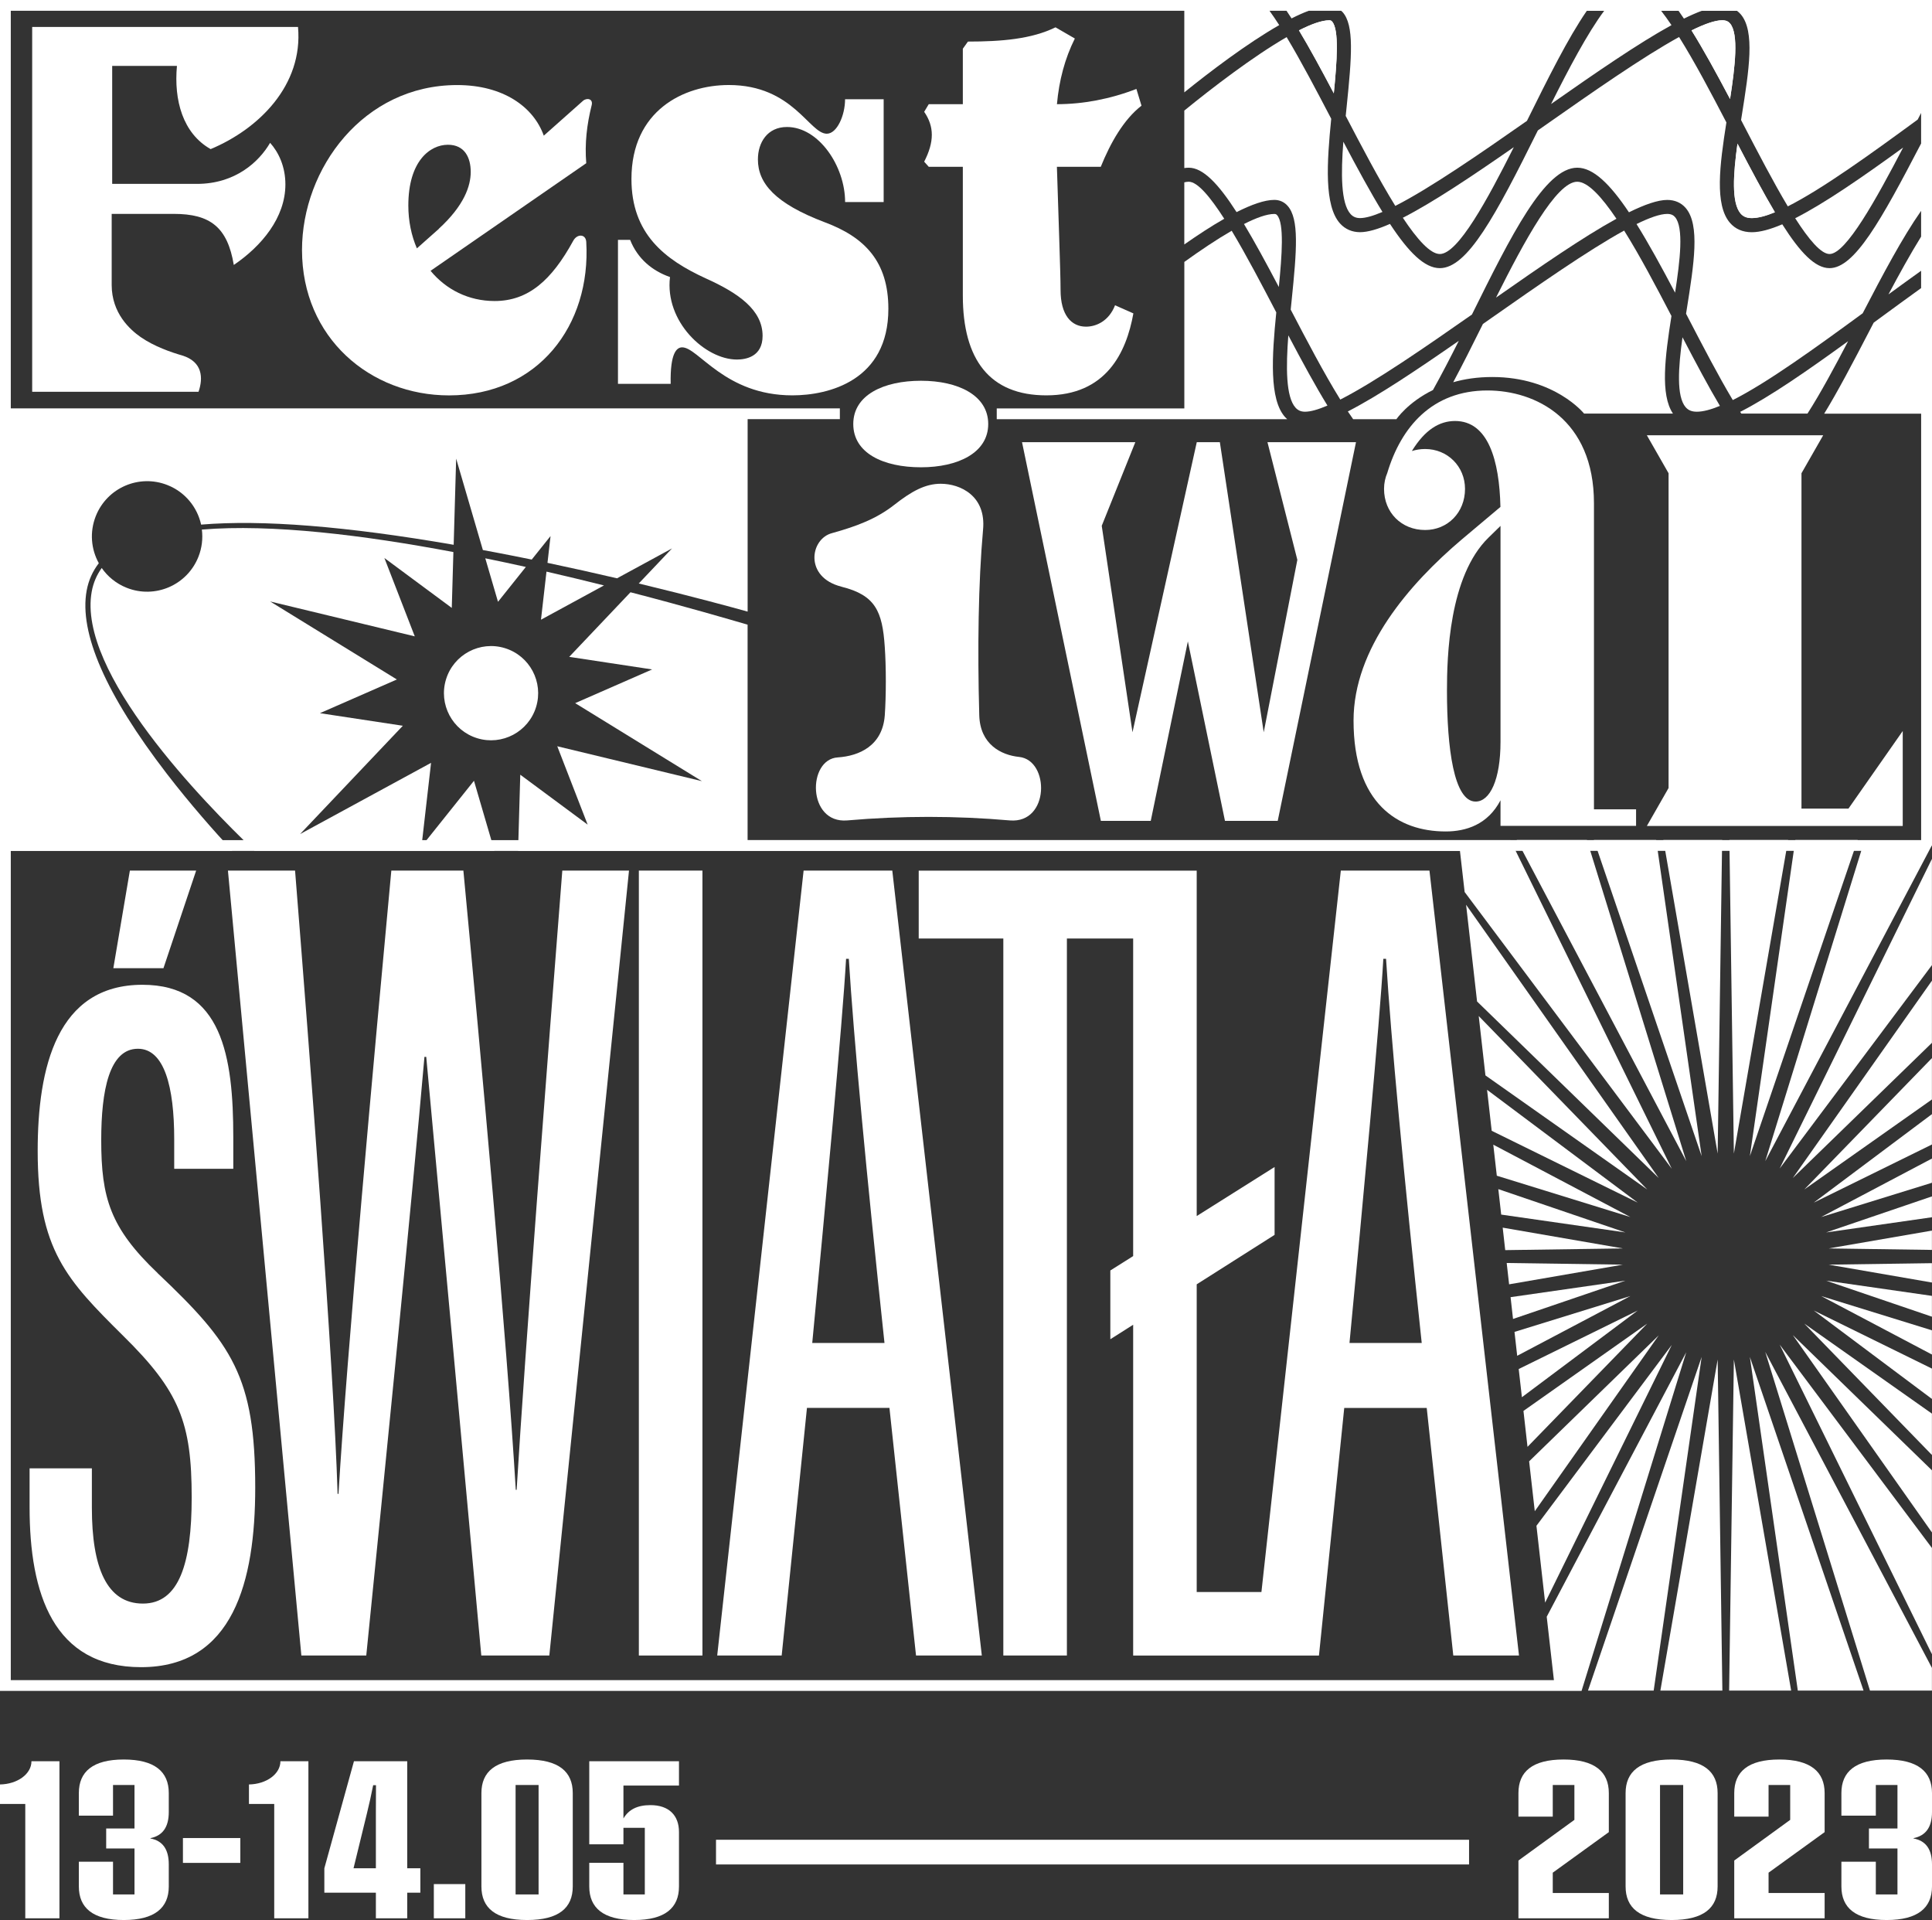 <svg width="313" height="311" viewBox="0 0 313 311" fill="none" xmlns="http://www.w3.org/2000/svg">
<rect x="0" y="0" width="313" height="311" fill="#333333" stroke="none"/>
<path d="M83.706 241.318H83.56C82.109 217.02 77.903 170.97 75.072 141.016H63.398C60.643 170.609 56.145 219.782 54.84 241.971H54.695C54.042 220.719 50.198 170.97 47.803 141.016H36.927L48.823 268.156H59.338C62.239 239.361 66.736 194.47 68.763 171.192H69.055C71.088 193.02 75.294 239.005 77.973 268.156H88.995L101.904 141.016H91.098C88.704 171.623 85.08 218.471 83.7 241.318H83.706Z" fill="white"/>
<path d="M25.539 206.214C17.849 198.892 16.399 194.027 16.399 184.672C16.399 176.621 17.703 169.875 22.346 169.875C26.628 169.875 28.224 176.038 28.224 184.526V189.315H37.795V184.241C37.795 171.116 35.984 159.512 23.075 159.512C9.222 159.512 6.105 172.928 6.105 186.419C6.105 202.445 10.818 207.309 19.958 216.374C29.098 225.368 31.055 230.442 31.055 242.553C31.055 253.214 29.022 259.744 23.15 259.744C17.278 259.744 14.884 253.872 14.884 244.225V237.84H4.794V244.149C4.794 258.148 8.639 270.043 22.853 270.043C37.795 270.043 41.349 256.121 41.349 240.963C41.349 223.05 37.65 217.684 25.539 206.226V206.214Z" fill="white"/>
<path d="M31.778 141.016H21.041L18.362 156.826H26.482L31.778 141.016Z" fill="white"/>
<path d="M235.429 268.156H246.089L231.584 141.016H217.224L204.362 257.868H193.876V208.032L206.494 200.022V189.029L193.876 196.975V141.022H148.84V152.014H162.547V268.156H172.846V152.014H183.582V203.459L179.883 205.789V216.927L183.582 214.579V268.162H213.682L217.778 228.054H231.141L235.446 268.162L235.429 268.156ZM224.553 155.306C225.345 168.221 227.413 190.165 230.331 217.533H218.628C220.731 195.443 223.533 165.634 224.11 155.306H224.547H224.553Z" fill="white"/>
<path d="M113.8 141.016H103.5V268.156H113.8V141.016Z" fill="white"/>
<path d="M130.192 141.016L116.194 268.156H126.639L130.734 228.048H144.098L148.403 268.156H159.063L144.558 141.016H130.198H130.192ZM137.515 155.306C138.307 168.221 140.375 190.165 143.294 217.533H131.59C133.693 195.443 136.495 165.634 137.072 155.306H137.509H137.515Z" fill="white"/>
<path d="M312.988 248.221V238.155L290.45 216.251L312.988 248.221Z" fill="white"/>
<path d="M312.988 235.673V228.974L292.308 214.393L312.988 235.673Z" fill="white"/>
<path d="M302.951 273.836H312.988V270.154L285.987 218.984L302.951 273.836Z" fill="white"/>
<path d="M291.26 273.836H301.908L283.494 219.793L291.26 273.836Z" fill="white"/>
<path d="M312.988 267.946V250.738L288.323 217.795L312.988 267.946Z" fill="white"/>
<path d="M312.988 226.597V221.681L293.846 212.273L312.988 226.597Z" fill="white"/>
<path d="M312.988 213.275V209.902L295.85 207.438L312.988 213.275Z" fill="white"/>
<path d="M312.988 219.403V215.482L295.04 209.931L312.988 219.403Z" fill="white"/>
<path d="M280.902 186.856L289.692 136.059H280.174L280.902 186.856Z" fill="white"/>
<path d="M275.682 187.27L268.313 136.059H258.224L275.682 187.27Z" fill="white"/>
<path d="M300.953 136.059H290.858L283.494 187.27L300.953 136.059Z" fill="white"/>
<path d="M279.003 136.059H269.478L278.275 186.856L279.003 136.059Z" fill="white"/>
<path d="M257.268 273.836H267.911L275.682 219.793L257.268 273.836Z" fill="white"/>
<path d="M280.133 273.836H290.182L280.902 220.207L280.133 273.836Z" fill="white"/>
<path d="M273.189 188.08L257.093 136.059H245.728L273.189 188.08Z" fill="white"/>
<path d="M312.988 207.74V204.606L296.264 204.845L312.988 207.74Z" fill="white"/>
<path d="M268.995 273.836H279.038L278.275 220.207L268.995 273.836Z" fill="white"/>
<path d="M240.916 176.522L241.668 183.163L265.325 194.796L240.916 176.522Z" fill="white"/>
<path d="M245.122 213.642L263.327 207.438L244.726 210.111L245.122 213.642Z" fill="white"/>
<path d="M244.097 204.577L262.913 204.845L244.487 208.032L244.097 204.577Z" fill="white"/>
<path d="M243.858 202.492L262.913 202.218L243.45 198.851L243.858 202.492Z" fill="white"/>
<path d="M263.327 199.626L242.74 192.612L243.206 196.736L263.327 199.626Z" fill="white"/>
<path d="M245.361 215.739L264.136 209.931L245.798 219.607L245.361 215.739Z" fill="white"/>
<path d="M241.924 185.412L264.136 197.132L242.495 190.439L241.924 185.412Z" fill="white"/>
<path d="M237.52 146.55L239.297 162.215L268.727 190.812L237.52 146.55Z" fill="white"/>
<path d="M265.325 212.273L246.043 221.751L246.561 226.318L265.325 212.273Z" fill="white"/>
<path d="M239.565 164.574L240.654 174.192L266.868 192.67L239.565 164.574Z" fill="white"/>
<path d="M247.732 236.704L268.727 216.298L248.647 244.784L247.732 236.704Z" fill="white"/>
<path d="M248.915 247.144L270.847 217.842L250.324 259.587L248.915 247.144Z" fill="white"/>
<path d="M251.746 272.14H1.748V137.83H236.524L237.334 144.931L237.281 144.482L270.847 189.32L244.697 136.082H0V273.888H256.225L273.183 219.036L250.581 261.876L251.746 272.14Z" fill="white"/>
<path d="M302.066 136.105L285.987 188.08L312.988 136.915V136.105H302.066Z" fill="white"/>
<path d="M312.988 178.089V171.39L292.308 192.67L312.988 178.089Z" fill="white"/>
<path d="M312.988 185.382V180.466L293.846 194.796L312.988 185.382Z" fill="white"/>
<path d="M312.988 191.581V187.66L295.04 197.132L312.988 191.581Z" fill="white"/>
<path d="M246.812 228.537L247.47 234.357L266.868 214.393L246.812 228.537Z" fill="white"/>
<path d="M312.988 197.167V193.789L295.85 199.626L312.988 197.167Z" fill="white"/>
<path d="M312.988 202.457V199.329L296.264 202.218L312.988 202.457Z" fill="white"/>
<path d="M312.988 156.331V139.117L288.323 189.274L312.988 156.331Z" fill="white"/>
<path d="M312.988 168.914V158.848L290.45 190.812L312.988 168.914Z" fill="white"/>
<path d="M5.214 4.369V63.462H32.162C32.931 61.243 32.844 58.604 29.517 57.578C27.729 57.066 24.997 56.128 22.783 54.596C21.076 53.402 18.094 50.757 18.094 46.155V34.644H28.154C34.038 34.644 36.852 36.776 37.877 42.916C42.397 39.846 46.236 35.244 46.236 29.867C46.236 26.966 45.13 24.665 43.761 23.133C41.972 26.203 38.133 29.785 31.906 29.785H18.175V10.678H28.667C28.154 16.224 29.605 21.595 34.125 24.152C41.885 20.913 49.132 13.835 48.281 4.369H5.214Z" fill="white"/>
<path d="M94.453 16.329L88.098 21.974C86.444 17.319 81.533 13.777 74.064 13.777C58.86 13.777 48.928 27.31 48.928 40.493C48.928 54.73 60.002 64.045 72.742 64.045C87.154 64.045 95.77 52.709 94.978 39.176C94.89 37.859 93.486 37.859 92.869 39.001C89.356 45.415 85.576 48.759 80.129 48.759C75.917 48.759 72.264 46.906 69.754 43.865L94.978 26.436C94.716 23.273 95.065 20.197 95.857 17.034C96.12 15.979 95.065 15.804 94.453 16.329ZM66.153 33.292C66.153 26.086 69.666 23.447 72.567 23.447C75.294 23.447 76.261 25.556 76.261 27.84C76.261 30.123 75.206 33.286 71.076 37.067L71.128 37.044L67.54 40.23C66.649 38.162 66.153 35.815 66.153 33.286V33.292Z" fill="white"/>
<path d="M184.934 17.127L184.107 14.406C179.843 16.049 175.497 16.87 171.233 16.876C171.576 13.031 172.52 9.461 174.134 6.239L171 4.427C167.126 6.326 162.261 6.734 156.815 6.734L155.987 7.888V16.876H150.465L149.725 18.111C151.374 20.506 151.374 22.976 149.725 26.191L150.465 27.018H155.987V47.879C155.987 58.272 160.356 64.039 169.514 64.039C179.161 64.039 182.458 57.194 183.617 50.763L180.646 49.446C179.656 52.004 177.594 52.912 175.945 52.912C173.551 52.912 171.821 51.013 171.821 46.976C171.821 44.093 171.442 34.265 171.227 27.018H178.334C179.901 23.144 182.045 19.352 184.928 17.121L184.934 17.127Z" fill="white"/>
<path d="M136.915 16.078H143.16V32.727H136.915C136.915 26.925 132.645 20.57 127.495 20.57C124.32 20.57 122.788 23.086 122.788 25.824C122.788 29.657 125.526 32.943 133.629 36.007C140.09 38.419 143.923 42.357 143.923 50.023C143.923 61.633 134.288 64.039 128.369 64.039C117.417 64.039 113.147 56.262 110.52 56.262C109.646 56.262 108.551 57.136 108.656 62.175H100.116V38.85H102.085C103.291 41.914 105.696 43.889 108.545 44.873C107.671 52.103 114.242 58.237 119.386 58.237C120.808 58.237 123.546 57.8 123.546 54.404C123.546 50.244 119.712 47.506 114.347 45.095C107.665 42.031 102.3 37.865 102.3 28.993C102.3 17.931 110.735 13.771 118.07 13.771C128.474 13.771 131.101 21.659 133.95 21.659C135.593 21.659 136.909 18.7 136.909 16.072L136.915 16.078Z" fill="white"/>
<path d="M149.207 75.69C155.224 75.69 160.1 73.331 160.1 68.682C160.1 64.033 155.224 61.674 149.207 61.674C143.189 61.674 138.237 63.957 138.237 68.682C138.237 73.406 143.113 75.69 149.207 75.69ZM136.332 95.036C141.814 96.405 142.956 98.997 143.34 104.782C143.568 107.98 143.568 112.704 143.34 115.903C142.962 120.779 139.228 122.45 135.727 122.683C130.775 122.986 130.775 133.42 137.247 132.89C146.008 132.126 154.84 132.126 163.601 132.89C170.073 133.426 170.073 123.144 165.122 122.608C162.151 122.305 158.801 120.551 158.65 115.903C158.347 105.085 158.498 94.349 159.261 85.82C159.797 80.338 155.603 78.358 152.405 78.358C149.894 78.358 147.68 79.575 144.867 81.783C142.047 83.991 138.925 85.209 134.812 86.35C131.235 87.265 130.245 93.51 136.332 95.03V95.036Z" fill="white"/>
<path d="M291.86 130.973H299.468L308.258 118.408V133.793H266.804L270.323 127.641V76.657L266.804 70.505H295.372L291.854 76.657V130.979L291.86 130.973Z" fill="white"/>
<path d="M219.682 71.624L207.001 132.965H198.455L192.443 103.891L186.431 132.965H178.351L165.576 71.624H183.932L178.491 85.168L183.472 118.611L193.887 71.624H197.627L204.734 118.611L210.181 90.684L205.34 71.624H219.677H219.682Z" fill="white"/>
<path d="M218.803 34.673C219.205 35.116 219.694 35.325 220.341 35.325C221.244 35.325 222.479 34.964 223.97 34.329C222.065 31.23 219.98 27.403 217.632 22.958C217.242 28.049 217.218 32.919 218.803 34.673Z" fill="white"/>
<path d="M233.267 41.145C236.203 41.145 240.963 32.372 245.25 23.838C238.47 28.545 232.155 32.78 227.273 35.273C229.597 38.78 231.718 41.145 233.267 41.145Z" fill="white"/>
<path d="M215.36 3.286C214.154 3.286 212.441 3.903 210.443 4.917C212.144 7.742 214.009 11.173 216.088 15.117C216.595 9.996 216.985 4.788 215.803 3.478C215.675 3.338 215.552 3.286 215.354 3.286H215.36Z" fill="white"/>
<path d="M280.279 3.798C280.075 3.559 279.743 3.28 279.009 3.28C277.861 3.28 276.143 3.891 274.04 4.923C275.956 7.993 278.018 11.744 280.284 16.037C281.094 10.794 281.717 5.488 280.279 3.792V3.798Z" fill="white"/>
<path d="M281.991 34.586C282.422 35.092 282.999 35.325 283.809 35.325C284.811 35.325 286.075 34.987 287.549 34.382C285.737 31.335 283.739 27.595 281.485 23.267C280.803 28.195 280.488 32.821 281.991 34.591V34.586Z" fill="white"/>
<path d="M215.36 3.286C214.154 3.286 212.441 3.903 210.443 4.917C212.144 7.742 214.009 11.173 216.088 15.117C216.595 9.996 216.985 4.789 215.803 3.478C215.675 3.338 215.552 3.286 215.354 3.286H215.36Z" fill="white"/>
<path d="M280.279 3.798C280.075 3.559 279.743 3.28 279.009 3.28C277.861 3.28 276.143 3.891 274.04 4.923C275.956 7.993 278.018 11.744 280.284 16.037C281.094 10.794 281.717 5.488 280.279 3.792V3.798Z" fill="white"/>
<path d="M281.991 34.586C282.422 35.092 282.999 35.325 283.809 35.325C284.811 35.325 286.075 34.987 287.549 34.382C285.737 31.335 283.739 27.595 281.485 23.267C280.803 28.195 280.488 32.821 281.991 34.591V34.586Z" fill="white"/>
<path d="M271.371 35.168C271.168 34.929 270.836 34.65 270.102 34.65C268.954 34.65 267.235 35.261 265.132 36.292C267.049 39.362 269.111 43.114 271.377 47.407C272.187 42.164 272.81 36.858 271.371 35.162V35.168Z" fill="white"/>
<path d="M255.526 29.436C252.142 29.436 246.957 39.048 242.367 48.205C249.602 43.143 256.493 38.384 261.876 35.43C259.464 31.853 257.239 29.436 255.521 29.436H255.526Z" fill="white"/>
<path d="M273.084 65.95C273.515 66.457 274.092 66.689 274.902 66.689C275.904 66.689 277.168 66.352 278.642 65.746C276.83 62.705 274.832 58.959 272.577 54.631C271.896 59.559 271.581 64.185 273.084 65.956V65.95Z" fill="white"/>
<path d="M292.826 66.992C294.929 63.718 297.242 59.419 299.409 55.266C292.896 59.99 286.791 64.237 281.921 66.713C281.985 66.812 282.044 66.899 282.108 66.992H292.826Z" fill="white"/>
<path d="M241.761 61.068C251.88 61.068 256.633 66.992 256.633 66.992H271.034C268.96 63.917 269.746 57.812 270.789 51.182C268.336 46.469 265.663 41.401 263.123 37.347C257.21 40.597 249.113 46.266 241.668 51.479C241.19 51.811 240.718 52.143 240.246 52.475C238.504 55.988 236.914 59.146 235.434 61.913C237.246 61.394 239.349 61.068 241.761 61.068Z" fill="white"/>
<path d="M206.901 34.848C206.773 34.708 206.651 34.656 206.453 34.656C205.247 34.656 203.534 35.273 201.536 36.287C203.237 39.112 205.101 42.543 207.181 46.487C207.688 41.366 208.078 36.158 206.896 34.848H206.901Z" fill="white"/>
<path d="M226.23 67.901C226.23 67.901 228.054 65.181 232.149 63.177C233.541 60.689 234.963 57.94 236.337 55.208C229.557 59.914 223.242 64.15 218.36 66.643C218.651 67.08 218.937 67.499 219.222 67.901H226.224H226.23Z" fill="white"/>
<path d="M198.338 35.436C196.06 31.883 194.01 29.436 192.588 29.436C192.355 29.436 192.111 29.477 191.866 29.535V39.595C194.033 38.081 196.241 36.63 198.338 35.436Z" fill="white"/>
<path d="M191.866 66.153H161.481V67.901H208.538C208.422 67.796 208.311 67.691 208.201 67.569C205.608 64.697 206.057 57.736 206.768 50.6C204.467 46.196 201.921 41.331 199.544 37.376C197.144 38.762 194.488 40.545 191.872 42.427V66.159L191.866 66.153Z" fill="white"/>
<path d="M211.434 66.689C212.337 66.689 213.572 66.328 215.057 65.693C213.152 62.594 211.067 58.773 208.719 54.322C208.329 59.413 208.305 64.284 209.89 66.037C210.292 66.48 210.781 66.689 211.428 66.689H211.434Z" fill="white"/>
<path d="M296.403 41.145C299.071 41.145 303.988 32.209 308.322 23.902C301.809 28.626 295.704 32.873 290.834 35.349C293.036 38.786 295.017 41.145 296.403 41.145Z" fill="white"/>
<path d="M258.235 131.095V81.509C258.235 67.889 248.751 63.247 240.98 63.247C232.032 63.247 226.988 69.159 224.756 76.593C224.419 77.385 224.226 78.259 224.226 79.191C224.226 83.024 227.052 85.849 230.885 85.849C234.52 85.849 237.345 83.024 237.345 79.191C237.345 75.556 234.52 72.73 230.885 72.73C230.122 72.73 229.399 72.847 228.735 73.057C230.867 69.585 233.209 68.192 235.732 68.192C241.097 68.192 242.914 74.56 243.083 82.109L236.844 87.358C228.269 94.622 219.286 105.015 219.286 116.718C219.286 130.14 226.452 134.678 234.217 134.678C237.485 134.678 241.033 133.577 243.095 129.627V133.769H265.057V131.09H258.229L258.235 131.095ZM239.064 129.837C235.533 129.837 234.421 121.157 234.421 111.877C234.421 106.431 234.724 93.312 241.178 87.055L243.095 85.185V120.149C243.095 126.307 241.382 129.837 239.058 129.837H239.064Z" fill="white"/>
<path d="M88.535 92.589L87.644 100.378L97.85 94.826C94.89 94.086 91.768 93.335 88.535 92.589Z" fill="white"/>
<path d="M76.797 126.458L68.286 137.107L69.835 123.563L48.613 135.103L65.262 117.557L51.829 115.518L64.295 110.06L43.766 97.424L67.196 103.075L62.274 90.382L73.191 98.467L73.453 89.42C58.988 86.688 44.034 84.836 32.704 85.779C32.885 87.224 32.721 88.739 32.145 90.189C30.327 94.785 25.125 97.034 20.529 95.211C18.828 94.535 17.447 93.399 16.48 92.001C15.676 93.119 15.123 94.389 14.861 95.817C12.461 108.941 33.048 129.983 41.238 137.806H80.105L76.785 126.458H76.797Z" fill="white"/>
<path d="M80.682 97.477L85.191 91.832C83.036 91.354 80.839 90.882 78.62 90.434L80.682 97.483V97.477Z" fill="white"/>
<path d="M0 3.05176e-05V137.806H37.644C34.737 134.678 30.817 130.256 27.007 125.305C17.15 112.489 12.787 102.516 14.039 95.665C14.348 93.982 15.018 92.508 16.008 91.226C14.756 88.966 14.494 86.187 15.519 83.595C17.342 78.999 22.539 76.75 27.135 78.573C30.007 79.709 31.964 82.168 32.582 84.975C42.444 84.148 56.128 85.238 73.499 88.243L73.901 74.286L78.23 89.094C79.004 89.24 79.773 89.379 80.566 89.531C82.447 89.892 84.311 90.259 86.146 90.638L89.193 86.828L88.698 91.168C92.653 92.001 96.446 92.851 99.964 93.673L108.871 88.832L103.483 94.512C112.169 96.603 118.705 98.391 121.122 99.067V67.895H136.064V66.148H1.748V1.748H191.866V14.96C195.944 11.674 201.979 7.072 207.245 4.066C206.703 3.227 206.179 2.447 205.672 1.748H208.428C208.696 2.144 208.97 2.557 209.243 2.983C210.222 2.487 211.148 2.068 212.022 1.748H217.277C217.352 1.818 217.434 1.876 217.504 1.952C219.415 4.072 219.001 9.158 218.168 17.29C218.115 17.779 218.069 18.274 218.016 18.775C220.562 23.657 223.399 29.069 226.05 33.351C231.683 30.485 239.739 24.921 247.377 19.579C250.831 12.606 254.029 6.169 257.076 1.753H259.89C257.169 5.389 254.117 11.202 251.285 16.847C258.521 11.785 265.412 7.025 270.795 4.072C270.224 3.227 269.671 2.453 269.123 1.753H271.942C272.228 2.155 272.519 2.581 272.81 3.018C273.847 2.505 274.809 2.08 275.694 1.753H281.409C281.63 1.917 281.834 2.109 282.02 2.324C284.356 5.062 283.349 11.371 282.189 18.676C282.149 18.927 282.108 19.183 282.067 19.439C282.218 19.725 282.364 20.01 282.516 20.308C284.776 24.653 287.292 29.5 289.64 33.426C295.256 30.595 302.992 24.997 310.681 19.37C310.868 19.014 311.054 18.653 311.235 18.298V23.244C304.71 35.791 300.435 43.434 296.398 43.434C294.067 43.434 291.638 40.895 288.743 36.333C286.832 37.149 285.16 37.615 283.809 37.615C282.323 37.615 281.129 37.096 280.255 36.077C277.774 33.17 278.595 26.785 279.69 19.83C277.238 15.117 274.564 10.049 272.024 5.994C266.111 9.245 258.014 14.913 250.569 20.127C250.091 20.459 249.619 20.791 249.148 21.123C242.256 35.017 237.724 43.434 233.262 43.434C230.803 43.434 228.228 40.889 225.188 36.269C223.236 37.126 221.587 37.609 220.335 37.609C219.083 37.609 217.941 37.137 217.102 36.205C214.51 33.333 214.958 26.372 215.669 19.236C213.368 14.832 210.822 9.967 208.445 6.012C203.063 9.117 196.375 14.232 191.866 17.913V27.222C192.105 27.187 192.344 27.164 192.588 27.164C194.89 27.164 197.365 29.733 200.336 34.358C202.731 33.147 204.868 32.378 206.447 32.378C207.292 32.378 208.032 32.704 208.591 33.327C210.502 35.448 210.088 40.533 209.255 48.666C209.203 49.155 209.156 49.65 209.104 50.151C211.649 55.033 214.486 60.445 217.137 64.721C222.77 61.854 230.827 56.291 238.464 50.949C244.796 38.174 250.266 27.164 255.532 27.164C258.119 27.164 260.822 29.791 263.903 34.388C266.466 33.123 268.587 32.384 270.107 32.384C271.337 32.384 272.373 32.838 273.107 33.7C275.443 36.438 274.436 42.747 273.276 50.052C273.236 50.303 273.195 50.559 273.154 50.815C273.306 51.101 273.451 51.386 273.603 51.683C275.863 56.029 278.379 60.876 280.727 64.802C286.343 61.971 294.079 56.373 301.769 50.745C305.019 44.489 308.177 38.524 311.235 34.154V38.331C309.476 41.168 307.681 44.419 305.945 47.687C307.74 46.376 309.505 45.095 311.235 43.86V46.667C308.992 48.281 306.714 49.947 304.448 51.608C304.145 51.829 303.848 52.044 303.551 52.266C303.347 52.662 303.138 53.058 302.934 53.454C300.097 58.924 297.685 63.503 295.53 67.01H311.241V136.076H121.116V101.182C118.105 100.308 111.149 98.263 102.143 95.933L92.216 106.396L105.65 108.434L93.183 113.893L113.712 126.528L90.282 120.878L95.205 133.571L84.288 125.485L83.933 137.818H312.05L313 136.897V3.05176e-05H0Z" fill="white"/>
<path d="M86.85 114.518C88.086 110.489 85.822 106.22 81.793 104.984C77.764 103.747 73.495 106.011 72.259 110.04C71.022 114.07 73.286 118.338 77.316 119.575C81.345 120.811 85.614 118.547 86.85 114.518Z" fill="white"/>
<path d="M4.095 310.721H9.631V285.279H5.097C5.097 287.353 2.83 288.991 0 289.043V292.197H4.095V310.721Z" fill="white"/>
<path d="M20.05 311C25.059 311 27.344 309.031 27.344 305.563V301.991C27.344 299.534 26.342 298.157 24.373 297.791V297.739C26.342 297.338 27.344 295.961 27.344 293.504V290.437C27.344 286.969 25.059 285 20.05 285C15.041 285 12.774 286.969 12.774 290.437V294.097H18.31V289.13H21.79V296.17H17.203V299.412H21.79V306.853H18.31V301.555H12.774V305.563C12.774 309.031 15.041 311 20.05 311Z" fill="white"/>
<path d="M29.636 301.747H38.933V297.721H29.636V301.747Z" fill="white"/>
<path d="M44.428 310.721H49.964V285.279H45.43C45.43 287.353 43.163 288.991 40.333 289.043V292.197H44.428V310.721Z" fill="white"/>
<path d="M60.895 310.721H65.975V306.574H68.101V302.618H65.975V285.279H57.345L52.547 302.618V306.574H60.895V310.721ZM57.275 302.618L59.454 293.696C59.823 292.197 60.157 290.681 60.456 289.165H60.913C60.895 290.681 60.895 292.18 60.895 293.696V302.618H57.275Z" fill="white"/>
<path d="M70.285 310.721H75.382V305.18H70.285V310.721Z" fill="white"/>
<path d="M85.393 311C90.542 311 92.792 309.031 92.792 305.563V290.437C92.792 286.987 90.542 285 85.393 285C80.261 285 77.993 286.987 77.993 290.437V305.563C77.993 309.031 80.261 311 85.393 311ZM83.53 306.853V289.13H87.255V306.853H83.53Z" fill="white"/>
<path d="M102.742 311C107.75 311 110 309.031 110 305.58V296.728C110 294.097 108.418 292.389 105.378 292.389C103.181 292.389 101.828 293.155 101.002 294.55V289.217H110V285.279H95.466V298.732H101.002V296.066H104.464V306.853H101.002V301.729H95.466V305.58C95.466 309.031 97.75 311 102.742 311Z" fill="white"/>
<line x1="116" y1="300" x2="238" y2="300" stroke="white" stroke-width="4"/>
<path d="M246 310.721H260.643V306.626H251.56V303.332L260.643 296.763V290.437C260.643 286.987 258.359 285 253.312 285C248.231 285 246 286.987 246 290.437V294.253H251.56V289.13H255.065V294.776L246 301.363V310.721Z" fill="white"/>
<path d="M270.814 311C276.002 311 278.268 309.031 278.268 305.563V290.437C278.268 286.987 276.002 285 270.814 285C265.644 285 263.36 286.987 263.36 290.437V305.563C263.36 309.031 265.644 311 270.814 311ZM268.937 306.853V289.13H272.691V306.853H268.937Z" fill="white"/>
<path d="M280.962 310.721H295.605V306.626H286.522V303.332L295.605 296.763V290.437C295.605 286.987 293.321 285 288.274 285C283.193 285 280.962 286.987 280.962 290.437V294.253H286.522V289.13H290.027V294.776L280.962 301.363V310.721Z" fill="white"/>
<path d="M305.652 311C310.698 311 313 309.031 313 305.563V301.991C313 299.534 311.991 298.157 310.008 297.791V297.739C311.991 297.338 313 295.961 313 293.504V290.437C313 286.969 310.698 285 305.652 285C300.606 285 298.322 286.969 298.322 290.437V294.097H303.899V289.13H307.405V296.17H302.784V299.412H307.405V306.853H303.899V301.555H298.322V305.563C298.322 309.031 300.606 311 305.652 311Z" fill="white"/>
</svg>
